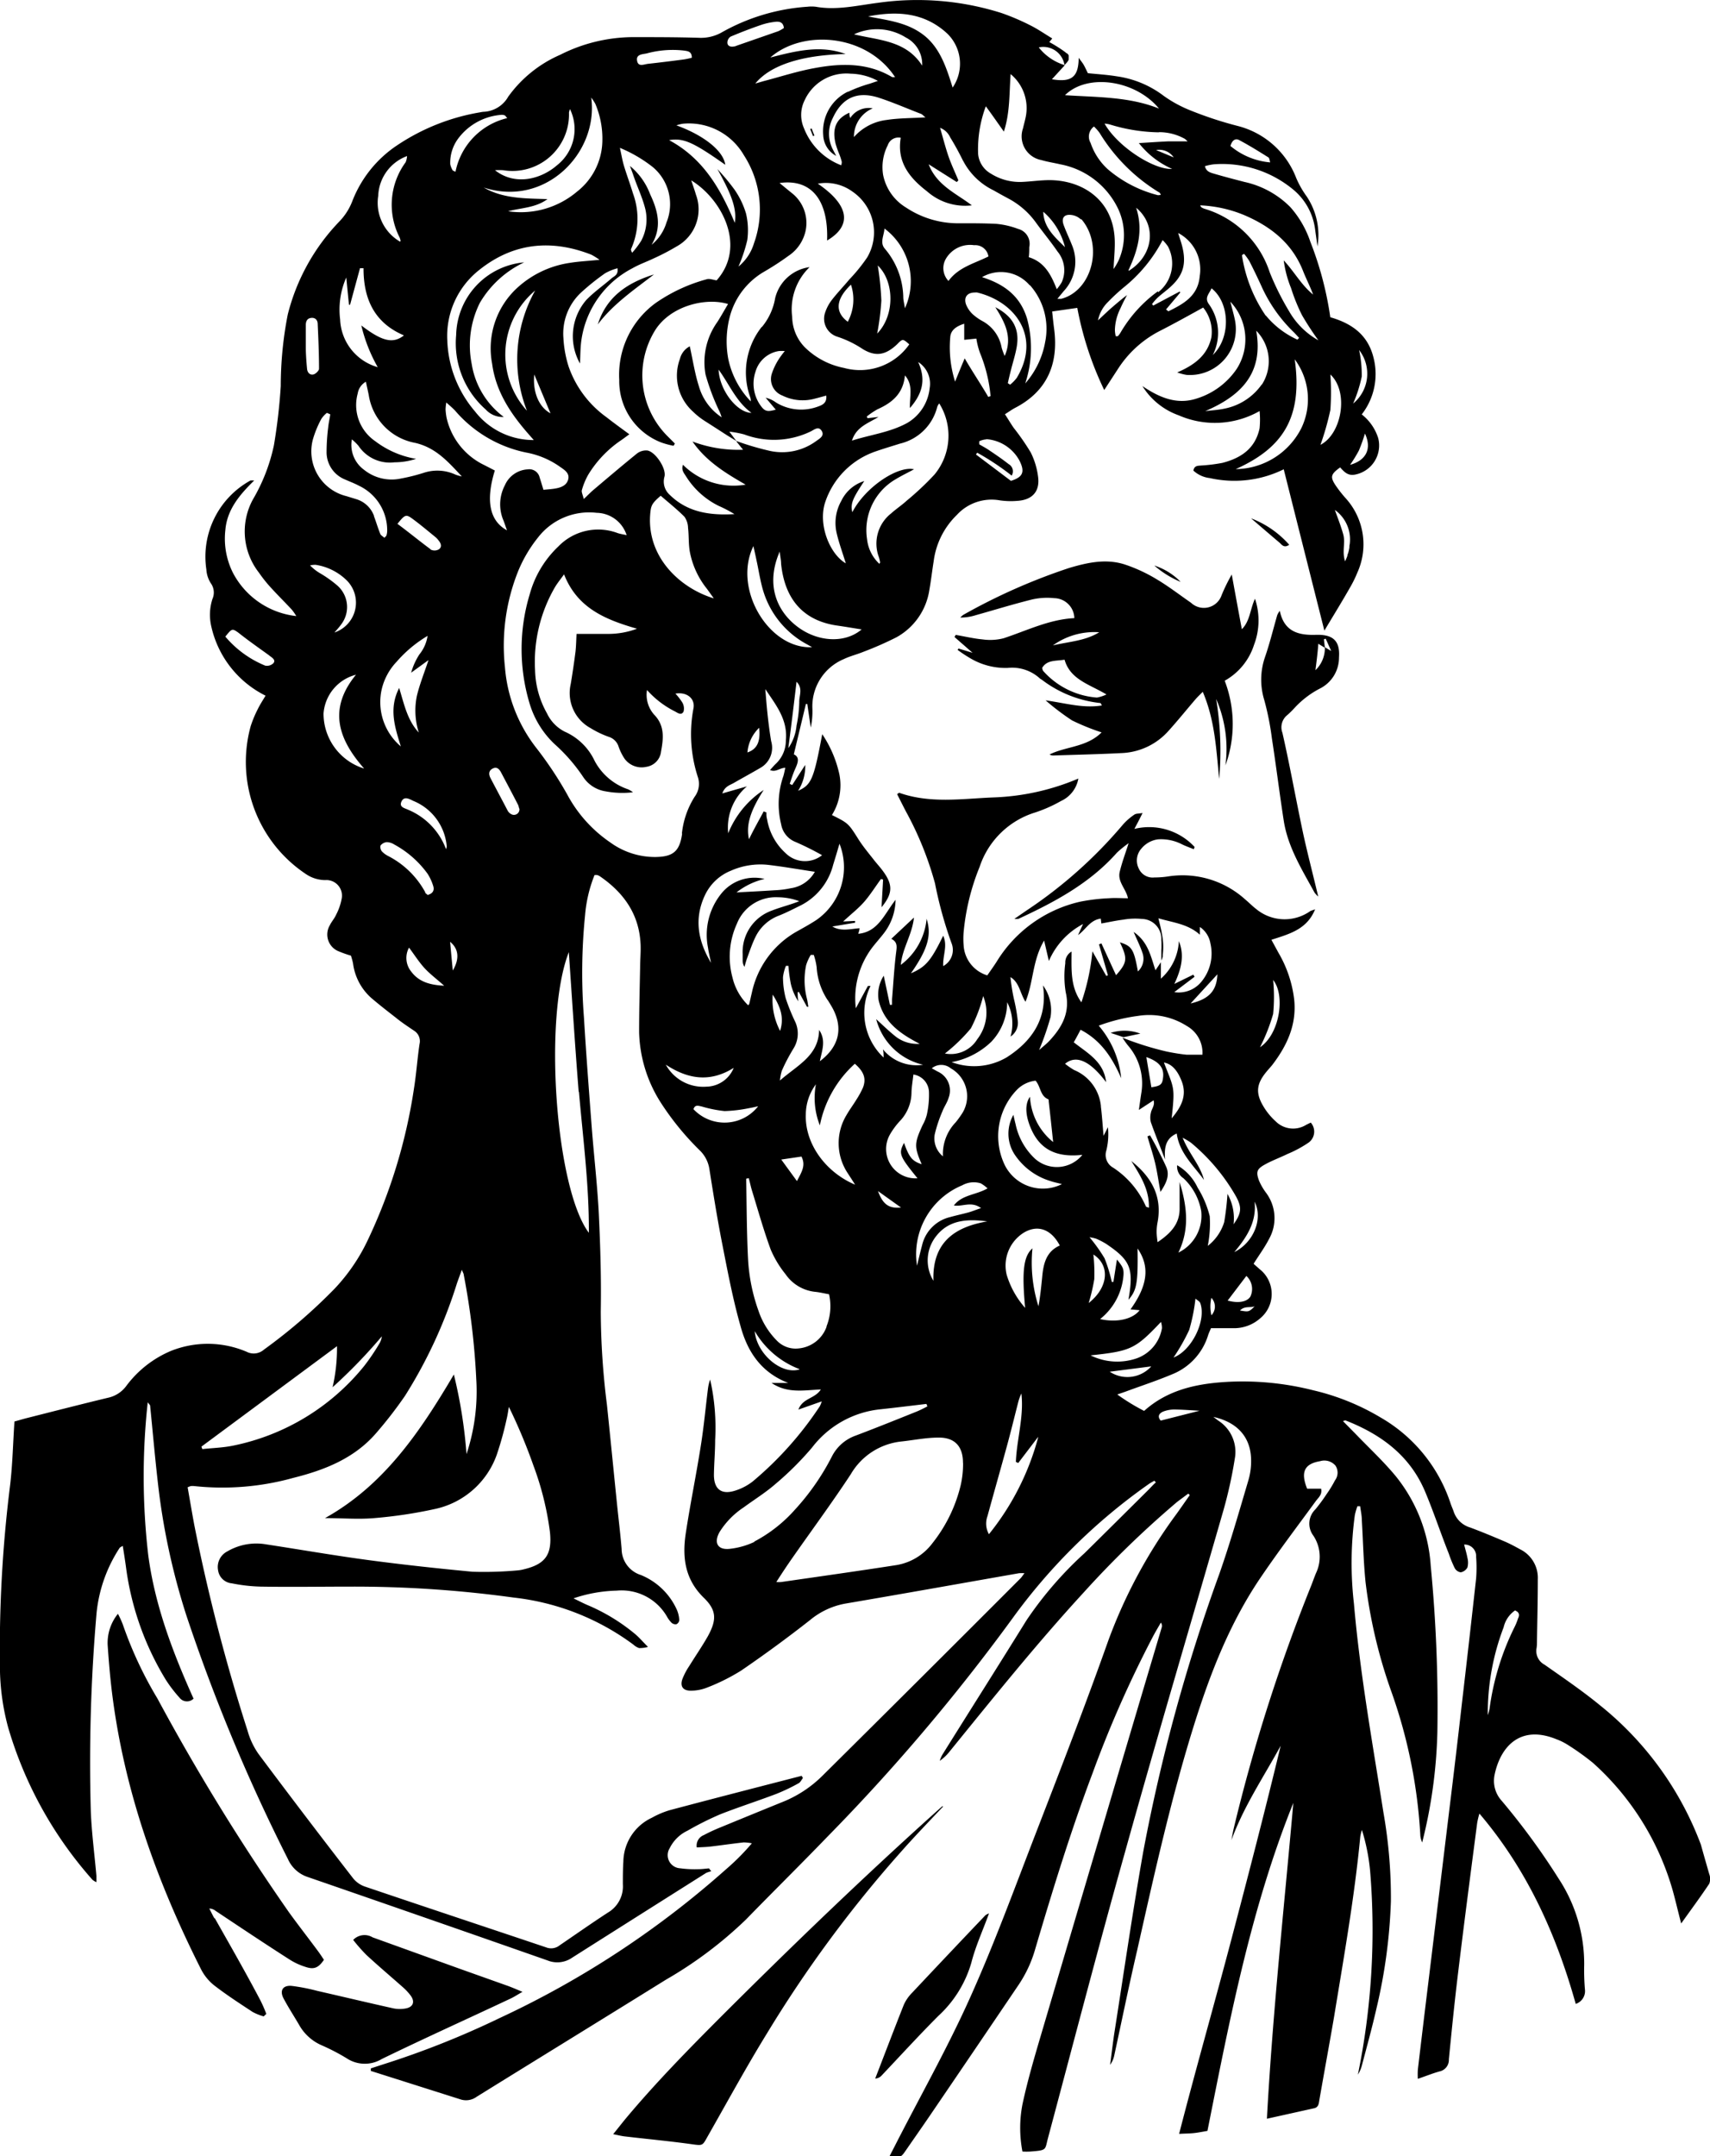 <svg xmlns="http://www.w3.org/2000/svg" viewBox="0 0 208.24 262.49"><title>Asset 7</title><g id="Layer_2" data-name="Layer 2"><g id="Layer_1-2" data-name="Layer 1"><path d="M89.66,53.65Zm118.49,174.5a1.67,1.67,0,0,1,0,1.17c-1.05,1.58-2.18,3.1-3.42,4.84-.39-1.49-.67-2.71-1-3.91A33,33,0,0,0,194,214.62a30.92,30.92,0,0,0-3.23-2.3,7.34,7.34,0,0,0-1.23-.59c-4.49-1.83-6.84,1-7.53,4.32a3.6,3.6,0,0,0,.86,3.17,85,85,0,0,1,6.95,9.5,18.87,18.87,0,0,1,3.1,10.47,27.62,27.62,0,0,0,.09,3,1.64,1.64,0,0,1-1.12,1.76c-2.38-8.48-5.9-16.32-11.73-23.17a10.41,10.41,0,0,0-.27,1.12c-.78,6-1.57,12-2.3,18.05-.44,3.58-.8,7.17-1.15,10.75a1.43,1.43,0,0,1-1.14,1.47c-.83.23-1.63.56-2.64.9a9.76,9.76,0,0,1,0-1.1q.62-5.24,1.26-10.47,1.31-10.74,2.61-21.47.77-6.26,1.48-12.51.9-7.69,1.75-15.38a17.34,17.34,0,0,0,0-2.6,1.41,1.41,0,0,0-1.46-1.51c.15.61.31,1.11.4,1.62a2.32,2.32,0,0,1,0,1.17,1.18,1.18,0,0,1-.81.59,1,1,0,0,1-.72-.48,13.71,13.71,0,0,1-.73-1.77c-1-2.51-1.84-5.06-2.88-7.54-1.85-4.42-5.37-7-9.7-8.7,0,0-.09,0-.32.08l1.51,1.53c1.64,1.71,3.39,3.33,4.9,5.15a19.34,19.34,0,0,1,4.28,10.93,180,180,0,0,1,.81,20.24,60.35,60.35,0,0,1-1.85,13.45,2.86,2.86,0,0,1-.22-.78A62.42,62.42,0,0,0,169.46,206a61.25,61.25,0,0,1-3.17-13.42c-.25-2.5-.3-5-.45-7.52,0-.56-.13-1.13-.2-1.69l-.34,0a8.15,8.15,0,0,0-.31,1.07,43.3,43.3,0,0,0-.11,10.79c.74,8.55,2.27,17,3.6,25.47a59.69,59.69,0,0,1,.9,10.77,65.47,65.47,0,0,1-1.75,13c-.53,2.35-1.18,4.68-1.79,7a3.9,3.9,0,0,1-.48,1.09,87.45,87.45,0,0,0,1.49-24.79,24.4,24.4,0,0,0-1-5,5.58,5.58,0,0,0-.2.83c-.7,7.36-2,14.64-3.19,21.93-.58,3.37-1.2,6.73-1.79,10.11-.07.41-.08.85-.58,1l-5.81,1.29c.71-13,2.09-25.69,3.22-38.45-5.17,12.84-7.75,26.36-10.46,39.93-.54.09-1.07.2-1.6.26s-1.08.06-1.85.1c2.06-8,4.3-15.83,6.37-23.69s4.1-15.67,6-23.56c-2.07,3.8-4.51,7.39-6,11.5.08-.42.15-.85.24-1.26a210.18,210.18,0,0,1,9.51-29.82c.18-.47.35-.94.54-1.41a4.65,4.65,0,0,0-.31-4.58,2.42,2.42,0,0,1,.25-3.21,21.63,21.63,0,0,0,1.38-1.88,13.41,13.41,0,0,0,1-1.64,1.56,1.56,0,0,0,.06-1.8,1.79,1.79,0,0,0-1.87-.54c-1.91.32-2.4,1.32-1.58,3.35h1.7c.16.72-.33,1.08-.63,1.49-2.19,3-4.47,6-6.58,9.1-3.87,5.63-6.31,11.91-8.33,18.39-2.78,8.93-4.8,18.06-6.85,27.18-1,4.27-1.87,8.56-2.8,12.84a3,3,0,0,1-.5,1.14c.19-1.44.35-2.88.58-4.31,1.13-7.21,2.18-14.44,3.45-21.63a214.71,214.71,0,0,1,9.24-33.75c1.33-3.78,2.43-7.64,3.57-11.49a8.23,8.23,0,0,0,.32-2.7c-.12-2.61-1.73-4.37-4.59-5l.61.46a4.52,4.52,0,0,1,2,4.63,54,54,0,0,1-1.38,6.27c-4,13.89-8.12,27.74-12,41.66-3.24,11.54-6.26,23.15-9.36,34.74-.4,1.48-.08,1.51-2.12,1.67a7.65,7.65,0,0,1-1,0,15.14,15.14,0,0,1,0-5.73c.59-2.76,1.38-5.48,2.18-8.19q7.36-24.93,14.77-49.84a.69.69,0,0,0-.09-.63c-.32.55-.64,1.09-.94,1.65a137.76,137.76,0,0,0-7.36,16.63c-2.66,7.05-4.87,14.24-7,21.45a15.31,15.31,0,0,1-2,4.33q-5.45,8.06-10.92,16.09c-.93,1.36-1.87,2.7-2.81,4.06-.64.93-.64.93-2,.72l.63-1.22c3.06-6,6.36-11.82,9.11-17.93,3-6.65,5.5-13.52,8.13-20.32,3-7.75,6-15.5,8.77-23.31a61.6,61.6,0,0,1,8.28-15.36c.55-.76,1.08-1.54,1.63-2.31l-.19-.18c-.45.34-.9.67-1.34,1A119.4,119.4,0,0,0,132,193.83c-5.72,6.22-11,12.8-16.34,19.37a5.42,5.42,0,0,1-1.22,1.16,3.6,3.6,0,0,1,.32-.75c3.41-5.46,6.86-10.9,10.25-16.37a45.05,45.05,0,0,1,7.06-8.16c2.57-2.53,5.13-5.08,7.69-7.62.34-.33.64-.69,1-1l-.19-.2c-.21.13-.44.24-.64.38A70.53,70.53,0,0,0,123.31,197a238.74,238.74,0,0,1-22.57,26.62c-3.27,3.39-6.62,6.69-9.9,10.06A49.77,49.77,0,0,1,81.1,241c-7.68,4.77-15.38,9.5-23.06,14.26a2.18,2.18,0,0,1-1.94.32l-10.94-3.47v-.31l1.44-.47a106.94,106.94,0,0,0,14.23-5.65,113.29,113.29,0,0,0,27.61-18.14,28.08,28.08,0,0,0,3.12-3.14,5.4,5.4,0,0,0-1-.11c-1.36.15-2.71.35-4.07.51-.53.06-1.07.07-1.64.1a1.37,1.37,0,0,1,.86-1.5,21,21,0,0,1,2-.93q3.74-1.54,7.48-3.06a14.53,14.53,0,0,0,4.91-3.18q12.11-12,24.17-24.08c.15-.15.26-.34.49-.63a4.4,4.4,0,0,0-.67,0c-7.06,1.24-14.11,2.5-21.16,3.7a9.3,9.3,0,0,0-4.28,2q-4.09,3.21-8.39,6.15a24.35,24.35,0,0,1-4.15,2.07,5.39,5.39,0,0,1-2,.38c-.94,0-1.33-.54-1-1.44a8.14,8.14,0,0,1,.83-1.57c.74-1.2,1.55-2.37,2.25-3.6,1.1-2,1.1-3.17-.49-4.71-2.3-2.24-2.63-4.92-2.19-7.83.54-3.56,1.27-7.09,1.83-10.65.37-2.3.58-4.62.87-6.93a5.32,5.32,0,0,1,.27-1.15,26.75,26.75,0,0,1,.61,7.35c0,1.42-.13,2.83-.15,4.25,0,1.73.89,2.45,2.54,1.94a6.79,6.79,0,0,0,2.17-1.12,42.23,42.23,0,0,0,8.18-9.16,3.3,3.3,0,0,0,.24-.6l-2.84,1c.52-1.42,2-1.3,2.73-2.45-2.09.09-4.06.51-6-.79H96c-3.39-1.3-5-3.91-5.82-6.92-.92-3.23-1.55-6.56-2.2-9.87-.61-3.08-1.11-6.2-1.6-9.3a4,4,0,0,0-1.19-2.25,33.67,33.67,0,0,1-4.67-5.71,16.65,16.65,0,0,1-2.69-8.65c0-2.61.07-5.21.12-7.81,0-1,.1-1.92.06-2.87-.16-3.63-2-6.26-4.91-8.27a1.35,1.35,0,0,0-.36-.18,1.18,1.18,0,0,0-.34,0,16.81,16.81,0,0,0-1.15,4.87,70,70,0,0,0-.14,12.45c.27,4.46.61,8.92.95,13.38.27,3.51.68,7,.86,10.51.19,4,.31,7.94.24,11.91A93,93,0,0,0,73.91,171c.41,3.91.79,7.81,1.19,11.72.2,2,.44,3.9.6,5.85a3.34,3.34,0,0,0,2.35,3.17,8.21,8.21,0,0,1,4.35,4.17,3.65,3.65,0,0,1,.32,1.31.62.62,0,0,1-.35.51.73.73,0,0,1-.59-.18,3.42,3.42,0,0,1-.57-.77,6.38,6.38,0,0,0-6.12-3.14,17.56,17.56,0,0,0-5.25.94c.74.36,1.2.6,1.69.81a23.07,23.07,0,0,1,5.82,3.54c.48.4.89.89,1.56,1.56a3.58,3.58,0,0,1-1.09.14,2,2,0,0,1-.69-.42,30.05,30.05,0,0,0-14.61-5.73,142.09,142.09,0,0,0-19.66-1.33c-3.7,0-7.4.06-11.1,0a20,20,0,0,1-3.53-.4,1.85,1.85,0,0,1-1.67-1.57,2.13,2.13,0,0,1,1.11-2.31,7,7,0,0,1,4.76-.86c4.19.64,8.37,1.37,12.58,1.93s8.33,1,12.52,1.4a45.39,45.39,0,0,0,5.46-.16,4.58,4.58,0,0,0,.81-.14c2.64-.63,3.45-1.81,3.17-4.53a36.21,36.21,0,0,0-2-8.07,66.9,66.9,0,0,0-3-7.17c-.09.49-.15,1-.27,1.47a40.37,40.37,0,0,1-1.2,4.34,10.27,10.27,0,0,1-7.62,6.64,55.88,55.88,0,0,1-7.3,1.09c-1.93.17-3.89,0-6,0,7.17-4,11.54-10.45,15.69-17.48a58.67,58.67,0,0,1,1.54,9.69A24.16,24.16,0,0,0,58,167.94a89.74,89.74,0,0,0-1.53-12.77c0-.12-.09-.23-.23-.59-.25.7-.44,1.2-.61,1.7a58,58,0,0,1-6.3,13.63,50.46,50.46,0,0,1-3.6,4.64c-2.63,3-6.22,4.42-10,5.36a32.17,32.17,0,0,1-12.08,1,2.84,2.84,0,0,0-.41,0,2.54,2.54,0,0,0-.39.15c.27,1.53.53,3.09.82,4.64a225.21,225.21,0,0,0,6.48,25,9.25,9.25,0,0,0,1.33,2.82q5.7,7.63,11.53,15.15a3.16,3.16,0,0,0,1.44,1c7.35,2.49,14.71,4.93,22.06,7.4a1.65,1.65,0,0,0,1.64-.25c2-1.36,3.9-2.7,5.9-4a3.69,3.69,0,0,0,1.8-3.44c0-.92,0-1.83.06-2.74a6,6,0,0,1,3.47-5.35,10.75,10.75,0,0,1,2.13-.91c5.37-1.43,10.75-2.81,16.13-4.2,0,.09.1.18.14.27-.17.21-.3.52-.53.64a23,23,0,0,1-2.7,1.29c-2.26.86-4.57,1.6-6.82,2.48a37.83,37.83,0,0,0-4,2A4.63,4.63,0,0,0,81.55,225a1.6,1.6,0,0,0,1.28,2.44,13.16,13.16,0,0,0,2.18.11c.44,0,.89-.06,1.33-.1.09.12.18.24.28.35A4,4,0,0,0,86,228q-8.16,5.15-16.32,10.32a3.17,3.17,0,0,1-3,.34q-14.58-5.11-29.21-10.16a4,4,0,0,1-2.41-2.19A219.54,219.54,0,0,1,22.7,196.67a82.63,82.63,0,0,1-3.49-16.3c-.35-3.08-.62-6.17-.93-9.26,0-.06-.08-.11-.29-.4a83.08,83.08,0,0,0,.06,18.59c.81,6.15,3,11.88,5.52,17.49a1.14,1.14,0,0,1-1.72-.13,16.41,16.41,0,0,1-1.66-2.17,35.07,35.07,0,0,1-4.81-13.43c-.12-.93-.27-1.86-.43-2.87-.19.12-.33.16-.39.26a17.66,17.66,0,0,0-2.8,7.91,210.63,210.63,0,0,0-.7,24.22c.11,2.6.45,5.18.68,7.77,0,.23,0,.45,0,.78a2.14,2.14,0,0,1-.48-.29A48.34,48.34,0,0,1,1,210.32,28.62,28.62,0,0,1,0,203.55a161.24,161.24,0,0,1,1.24-22.82c.29-2.49.34-5,.52-7.68.45-.12,1-.29,1.56-.43,3.28-.83,6.55-1.67,9.83-2.46a3.73,3.73,0,0,0,2.23-1.44,13.12,13.12,0,0,1,5.43-4.26,12.07,12.07,0,0,1,9.22.1,1.88,1.88,0,0,0,2.11-.26,65.91,65.91,0,0,0,8.6-7.41,22.73,22.73,0,0,0,3.95-5.72,65.6,65.6,0,0,0,5.72-18.64c.29-1.8.41-3.63.68-5.43a1.5,1.5,0,0,0-.69-1.64c-.75-.51-1.5-1-2.22-1.59-1-.78-2-1.55-3-2.41A6.78,6.78,0,0,1,43,117.34c-.06-.35-.17-.7-.26-1a13.67,13.67,0,0,1-1.45-.51,2.2,2.2,0,0,1-1.13-3.18c.21-.45.57-.83.77-1.29a6.91,6.91,0,0,0,.67-1.91,1.9,1.9,0,0,0-2-2.31,4.22,4.22,0,0,1-2.31-.71,16.39,16.39,0,0,1-6.77-18,13.57,13.57,0,0,1,.82-2c.29-.61.67-1.19,1-1.74a12.43,12.43,0,0,1-6.6-8.39,6.26,6.26,0,0,1,.13-3.38,1.93,1.93,0,0,0-.2-1.92,3.51,3.51,0,0,1-.54-1.67,10.58,10.58,0,0,1,5.38-10.84c.06,0,.16,0,.45,0-1.8,1.76-3.32,3.56-3.52,6.07a9.28,9.28,0,0,0,.93,5.18A9.93,9.93,0,0,0,36.08,75a6.51,6.51,0,0,0-.55-.79c-.84-.9-1.72-1.77-2.55-2.68a16.77,16.77,0,0,1-1.45-1.82,8.13,8.13,0,0,1-.73-8.91,22,22,0,0,0,2.56-6.61A69.4,69.4,0,0,0,34.19,47a45.33,45.33,0,0,1,.85-8.7A25.14,25.14,0,0,1,41.29,27a7.35,7.35,0,0,0,1.61-2.5,14.4,14.4,0,0,1,5.49-6.83,25.83,25.83,0,0,1,10.1-4,2.76,2.76,0,0,1,.4-.06,3.62,3.62,0,0,0,3-1.84,15.29,15.29,0,0,1,6.33-5.1A19.81,19.81,0,0,1,77,4.52c2.69,0,5.39,0,8.08.08A5.14,5.14,0,0,0,87.79,4,24.57,24.57,0,0,1,98.33.82a4.42,4.42,0,0,1,1,0c2.58.46,5.08-.16,7.61-.48a34,34,0,0,1,15,1.24,28,28,0,0,1,3.52,1.5c.93.46,1.78,1.06,2.68,1.6-.16.2-.25.32-.36.44a17.21,17.21,0,0,1,1.88,1.18l.15.12.06.06.06,0,.08.08,0,0,.07.08v0a.47.47,0,0,1,.06.09h0a.36.36,0,0,1,0,.09h0a.29.29,0,0,1,0,.09h0a.28.28,0,0,1,0,.09h0a.28.28,0,0,1,0,.09h0l0,.09h0a1,1,0,0,1,0,.1h0l-.06.11h0l-.08.12h0a4.13,4.13,0,0,1-.37.41l0,0a2.61,2.61,0,0,0-3.13-2.15,6.34,6.34,0,0,0,3.13,2.15.13.13,0,0,1,0,.06l0,0L128.1,9.65c2.39.4,3.24-.26,3.26-2.61.3.41.52.67.69,1s.28.57.43.87c1.17.12,2.35.19,3.51.38a12.24,12.24,0,0,1,5.75,2.4,15.43,15.43,0,0,0,3.35,1.8,45.62,45.62,0,0,0,5.66,1.85,10.36,10.36,0,0,1,7.1,6.33,11.43,11.43,0,0,0,1.28,2.25A8.48,8.48,0,0,1,160.44,30c-.11-.82-.2-1.42-.28-2A7.54,7.54,0,0,0,157.39,23,13.55,13.55,0,0,0,147.84,20a6.47,6.47,0,0,0-1.11.23c.16.67.68.79,1.13.92,1.22.36,2.46.68,3.69,1a11.23,11.23,0,0,1,5.57,3.05,12.22,12.22,0,0,1,2.45,4.23A40.94,40.94,0,0,1,162,38.62c2.54.73,4.53,2.07,5.24,4.83a8,8,0,0,1-1.41,7,5.94,5.94,0,0,1,2,2.87A3.61,3.61,0,0,1,165,57.78c-.87.17-1.33-.36-1.8-.88-1.12.81-1.23,1.14-.6,2.12a15,15,0,0,0,1.26,1.62,8.35,8.35,0,0,1,1.43,9.08,13.67,13.67,0,0,1-.84,1.72c-1,1.76-2.08,3.51-3.17,5.33-1.65-6.54-3.28-13-4.95-19.64a13.58,13.58,0,0,1-9,1.07,3.53,3.53,0,0,1-2-.91c.11-.63.55-.58.95-.62a20,20,0,0,0,2.58-.32c2.25-.58,4-1.73,4.53-4.21a11.08,11.08,0,0,0,0-2.1,11,11,0,0,1-9.85.52A8.6,8.6,0,0,1,139.12,47c2,1.35,4.16,2.33,6.63,1.51a9.16,9.16,0,0,0,4.86-3.61,6.66,6.66,0,0,0-.78-8.17c.2.8.39,1.44.53,2.1a5.59,5.59,0,0,1-5.85,6.81,6.32,6.32,0,0,1-1.15-.3c2.13-.92,3.69-2.1,4.16-4.28a4.7,4.7,0,0,0-1-3.62c-1.81,1-3.61,2-5.42,2.92a13.23,13.23,0,0,0-5,4.62l-1.63,2.5a39.92,39.92,0,0,1-3.28-10l-3.06.44c.08.77.15,1.44.24,2.12.59,4.42-1,7.66-4.71,9.59-.39.2-.76.47-1.28.8.4.61.71,1.14,1.06,1.65a28.71,28.71,0,0,1,2.08,3,9.11,9.11,0,0,1,.9,3c.22,1.75-.71,2.77-2.49,2.89a9.42,9.42,0,0,1-2.19-.06,5.73,5.73,0,0,0-5.22,1.78,9.53,9.53,0,0,0-2.82,5.64c-.19,1.17-.32,2.35-.53,3.52a7.92,7.92,0,0,1-4,5.73,40.75,40.75,0,0,1-4,1.76c-.8.33-1.66.53-2.44.91a6.24,6.24,0,0,0-3.8,6,9.19,9.19,0,0,1-.2,2.32l-.42-2.87-.17,0-1.47,6.13c.74.35.51,1,.19,1.72s-.47,1.24-.69,1.87l.3.15,1.59-2.45a5.58,5.58,0,0,1-.87,3.15c1.62-.72,1.91-1.41,2.94-6.89a14.16,14.16,0,0,1,2.09,4.9,6.85,6.85,0,0,1-.91,4.94c2,1,2,1,3.26,3,.54.84,1.19,1.62,1.81,2.41.36.47.77.9,1.12,1.38,1.27,1.7,1.22,2.77-.15,4.44.06-1.08.13-2.23.19-3.37l-.26-.07c-.67.92-1.28,1.89-2,2.73s-1.64,1.54-2.6,2.44l1.45-.07,0,.22-2.77.46c1.06.63,2.14.3,3.31.21,0,.24-.09.43-.15.68,2.42-.24,3.15-2.36,4.54-4.14a6.79,6.79,0,0,1-1.37,4c-.47.62-1,1.2-1.47,1.81a10.24,10.24,0,0,0-2,7.39l1.47-2.71.32,0a7.46,7.46,0,0,0,1.59,8.71c0-.41,0-.62-.08-1a5.27,5.27,0,0,0,4.89,1.88,7.69,7.69,0,0,1-5.71-5.55c.72.65,1.44,1.36,2.23,2a4.27,4.27,0,0,0,3.07,1c-2.49-1.27-4.4-2.7-5-5.29a4.23,4.23,0,0,1,.62-3l.75,3.54h.26c0-.23,0-.45,0-.67.16-1.91.26-3.82.5-5.72.09-.69.18-1.25-.59-1.64l2.76-2.59c-.22,2.09-1.43,3.78-1.6,5.76a7.9,7.9,0,0,0,3.14-5.61c.64,2,.13,3.72-1.91,6.64,1.81-.79,2.42-1.49,3.93-4.58.57,1.25-.07,2.42,0,3.7a2.23,2.23,0,0,0,1-2.83,49.43,49.43,0,0,1-2-7.25,40.33,40.33,0,0,0-3.53-8.73c-.37-.71-.73-1.43-1.08-2.12.18-.12.23-.18.25-.17,3.75,1.33,7.59.73,11.4.57a28.9,28.9,0,0,0,10.42-2.3,3.7,3.7,0,0,1-2.11,2.73,17.37,17.37,0,0,1-3.12,1.39,10.32,10.32,0,0,0-6.79,6.62,27.91,27.91,0,0,0-1.95,7.94,10,10,0,0,0,0,1.64,4.07,4.07,0,0,0,2.88,3.64c.38-.55.77-1.09,1.13-1.65a16.09,16.09,0,0,1,10.18-7.32,22.87,22.87,0,0,1,3.52-.42c.72-.06,1.45,0,2.3,0-.24-1.17-1.3-2-1-3.23s.66-2.14,1.08-3.47a12.94,12.94,0,0,0-1.42,1.15c-3.29,3.72-7.56,6-12,8.06a2.63,2.63,0,0,1-.49,0l1.45-1a55.5,55.5,0,0,0,11.73-10.43,7.18,7.18,0,0,1,1.43-1.26c.21-.15.55-.11,1-.2-.35.71-.61,1.22-1,1.94a7.55,7.55,0,0,1,7.33,2.19c0,.1-.07.19-.1.28-.48-.2-1-.38-1.44-.6a5.56,5.56,0,0,0-2.91-.6A3.14,3.14,0,0,0,139,103.3a2.18,2.18,0,0,0-.32,2.44,1.85,1.85,0,0,0,1.9,1.08,11.21,11.21,0,0,0,1.64-.12,11.37,11.37,0,0,1,9.4,2.78c.46.38.87.81,1.34,1.17a5.42,5.42,0,0,0,6.61.26c.11-.06.23-.08.58-.21-1,2.47-3.16,3-5.32,3.71l.86,1.58a14.62,14.62,0,0,1,1.91,5.66c.33,3.06-.85,5.62-2.67,8-.23.28-.48.55-.71.83-1.19,1.44-1.34,2.54-.41,4.13a7.83,7.83,0,0,0,1.54,1.9,3,3,0,0,0,3.67.45c.2-.11.4-.2.6-.3a1.65,1.65,0,0,1-.34,2.49,14.32,14.32,0,0,1-2.51,1.34c-.93.46-1.93.81-2.83,1.33s-1,.88-.61,1.93a7.18,7.18,0,0,0,.82,1.42,5.16,5.16,0,0,1,.38,5.68c-.51,1-1.2,1.93-1.87,3,.31.28.64.57,1,.88a3.84,3.84,0,0,1-.14,5.71,4.81,4.81,0,0,1-3.12,1.25c-1,0-1.91,0-2.93,0-.12.3-.26.57-.35.86a7.49,7.49,0,0,1-4.42,4.77c-1.76.74-3.58,1.34-5.38,2-.34.13-.68.24-1.26.44a25,25,0,0,0,3.27,2c2.77-2.49,6.17-3.27,9.72-3.51a34.92,34.92,0,0,1,10.87,1,28.67,28.67,0,0,1,8.22,3.32A18.9,18.9,0,0,1,176.64,183c.11.34.27.68.38,1a3,3,0,0,0,2,1.95c1.37.51,2.72,1.07,4.06,1.64.67.28,1.32.62,2,1a3.87,3.87,0,0,1,2.19,3.67c0,2.47-.06,4.93-.1,7.4,0,.36,0,.73-.07,1.09a1.89,1.89,0,0,0,1,1.91c2.32,1.63,4.67,3.23,6.82,5a39.46,39.46,0,0,1,12.21,16.9C207.47,225.79,207.82,227,208.15,228.15ZM153.44,127.49c2.37-1.57,3.13-6.28,1.6-8.19a21.27,21.27,0,0,1,0,4.14A22.76,22.76,0,0,1,153.44,127.49Zm9.12-65.41h0c.26.75.56,1.5.8,2.26.08.25.16.5.23.76.26,1-.18,2.07.21,3.23a6.21,6.21,0,0,0,.28-.66c0-.15.09-.3.13-.46s.07-.3.1-.46,0-.3.05-.46a4.42,4.42,0,0,0-1.8-4.21Zm3.27-16.24a16.52,16.52,0,0,1-1.05,3.29,4.7,4.7,0,0,0,.73-6.52A14.39,14.39,0,0,1,165.83,45.84Zm-1.42,10.75c2-.56,2.66-2,1.81-3.81a20.92,20.92,0,0,1-.74,2.07A16.82,16.82,0,0,1,164.41,56.59ZM149.84,17.77a8.69,8.69,0,0,0,4.84,2c-.07-.22-.08-.52-.22-.61-1.18-.74-2.37-1.48-3.6-2.13C150.36,16.8,150,17.19,149.84,17.77Zm-117,62.06C31.54,78.89,30.26,78,29,77c-.73-.51-.76-.49-1.56.5a12.6,12.6,0,0,0,4.85,3.53,1.11,1.11,0,0,0,1-.29C33.62,80.35,33.14,80.06,32.82,79.83ZM46.5,162.68a63.69,63.69,0,0,1-6,6.2,21.24,21.24,0,0,0,.54-5L24.54,176.1c0,.1.07.2.1.31,1.27-.14,2.55-.17,3.79-.43a27.55,27.55,0,0,0,15.92-9.69,26,26,0,0,0,1.91-2.83A2.53,2.53,0,0,0,46.5,162.68Zm99.66-4.06c-.07-.19-.34-.32-.58-.53a22,22,0,0,1-.76,3.81,24.06,24.06,0,0,1-1.91,3.36C145.13,164.42,146.94,160.73,146.16,158.62Zm1.36-.64a4.81,4.81,0,0,0,0,2.14A1.53,1.53,0,0,0,147.52,158Zm4.75-.14a2.16,2.16,0,0,0-.49-2.51l-2.28,3C150.8,158.68,151.85,158.5,152.27,157.84Zm-1.26,1.7c1.07.18,1.07.18,1.78-.51C152.24,159.24,151.57,158.94,151,159.54Zm-.7-7.11c2.35-1.17,3.53-4.05,2.47-6.14C153.05,148.76,151.81,150.64,150.31,152.43ZM115.89,129.3a7.83,7.83,0,0,0,6.72-.59c3.11-2,5-4.77,4.4-8.75a5.09,5.09,0,0,1,.92,3.87,34.47,34.47,0,0,1-1.39,4c.5-.44.9-.75,1.24-1.11,1.56-1.67,2.57-3.47,2-5.93a11.9,11.9,0,0,1-.05-3.53,1.53,1.53,0,0,1,.76-1.42c0,2.18-.17,4.29,1.2,6.18a26.63,26.63,0,0,0,1.34-6.21l1.69,3,.2-.09-1.09-3.76.3-.11c.6,1.3,1.19,2.6,1.78,3.87,1.36-1.54,1.43-2,.47-4,1.46.45,1.71.85,2.19,3.54a2.1,2.1,0,0,0,.54-2.3c-.26-.78-.63-1.51-1.06-2.51,1.76,1.2,2.08,2.94,2.66,4.67l.12-.18.54-.8v0s0,0,0,0v2a6.53,6.53,0,0,0,2.19-4.57c.71,1.73.3,3.39-.55,5.21l2.31-1.13.15.26L143,120.78a3.56,3.56,0,0,0,3.33-1.3,5.37,5.37,0,0,0,1.07-4.63,3,3,0,0,0-1.28-2v.94c-1.47-1.32-3.23-1.46-5.05-2,.17.75.34,1.31.42,1.88a8,8,0,0,1,.11,2.57h0c0,.06,0,.13,0,.19v0a1.21,1.21,0,0,1-.05.18v0a1.15,1.15,0,0,1-.06.17s0,0,0,0l-.07.15,0,.06h0s0,0,0,0c0-.21,0-.43,0-.64s0-.43,0-.65a9.11,9.11,0,0,0,0-1.28,2.41,2.41,0,0,0-2.36-2.55,8.41,8.41,0,0,0-2.29.09c-.89.11-1.78.31-2.65.46l-.07-.59c-1.34.18-1.83,1.36-2.77,2,.2-.44.41-.89.61-1.34a9.19,9.19,0,0,0-4.16,4.5l-.58-2.49c-1.45,2.45-1.28,5.07-2.27,7.45-.68-1.06-.73-2.34-1.83-3a23.92,23.92,0,0,0,.43,2.69,20,20,0,0,1,.45,2.55,2,2,0,0,1-.87,2,5.69,5.69,0,0,0-.41-4.18,7,7,0,0,1-1.93,4.81A9.45,9.45,0,0,1,115.89,129.3Zm29.1-7.14c2.24-.53,3.18-1.54,3.26-3.55Zm-24.76,26.53c-2.49-.33-4.81-.2-6.38,2a4.75,4.75,0,0,0-.18,5.23C113.52,151.33,116.15,149.38,120.23,148.69Zm-4.07-1.94c1-1.32,2.71-1.27,4.1-2.08a4.61,4.61,0,0,0-.82-.61,2.86,2.86,0,0,0-2.25.23,9.09,9.09,0,0,0-5.52,9.79c.25-1,.42-1.75.62-2.49a4.59,4.59,0,0,1,3.39-3.42c.75-.21,1.5-.37,2.25-.57.45-.13.89-.31,1.54-.53C118.27,146.19,117.23,146.93,116.16,146.75Zm-1.09-18.5a3.78,3.78,0,0,0,3.94-1.74,5.28,5.28,0,0,0,.72-5.25,18.41,18.41,0,0,1-1.5,3.93A20.53,20.53,0,0,1,115.07,128.25Zm-1.6,1.8.72.4a2.52,2.52,0,0,1,1.32,3.22c-.16.56-.53,1.05-.74,1.61a16.86,16.86,0,0,0-.94,2.81,2.81,2.81,0,0,0,1,2.68,5.57,5.57,0,0,1,1.55-4.14c.23-.28.45-.58.65-.88a3.9,3.9,0,0,0-1.24-5.69A1.83,1.83,0,0,0,113.47,130.05Zm-1.74,13.39c-2.22-2.74-2.32-3-1.64-4.31.63,1.78,1,2.22,2.15,2.6-.92-2.15-.91-2.54.12-4.78a5.05,5.05,0,0,0,.51-1.26,11.21,11.21,0,0,0,.26-2.69,2.22,2.22,0,0,0-1.9-2.19c-.09.83-.21,1.49-.23,2.15a5.11,5.11,0,0,1-1.28,3.37,9.18,9.18,0,0,0-1.32,1.74A3.57,3.57,0,0,0,111.73,143.44ZM106.92,145c.59,1.62,1.33,2.15,2.8,2Zm-7.08-8a9.07,9.07,0,0,1-.48-5,6.21,6.21,0,0,0-1.23,3.67c-.13,3.49,2.34,7,6,8.55-.36-.58-.68-1.06-1-1.56a6.6,6.6,0,0,1-.06-6.89c.38-.67.85-1.29,1.25-1.95a10.58,10.58,0,0,0,.78-1.44c.4-1.07.12-1.91-1-2.88A13.69,13.69,0,0,0,99.84,137Zm.94-15.26a8.17,8.17,0,0,1-1.33-4,8,8,0,0,0-.35-1.49l-.37,0a5.71,5.71,0,0,0-.56,1.24,9,9,0,0,0,.09,4.07c.09.34.12.7.18,1h-.17l-1-1.82-.13.07c0,.36,0,.73.08,1.1a6.68,6.68,0,0,1-.92-2.16,19.83,19.83,0,0,1-.29-2.17h-.3a5.09,5.09,0,0,0-.36,1.39,10.43,10.43,0,0,0,.33,2.55,23.89,23.89,0,0,0,1.12,2.79,3.43,3.43,0,0,1-.2,3.38c-.52.86-1,1.76-1.39,2.66a5.78,5.78,0,0,0-.23,1.19c2.12-1.87,4.71-3,4.77-6.16.88,1.3.34,2.52.09,3.81,2.34-1.76,2.86-4,1.56-6.44Q101.11,122.23,100.78,121.72Zm-3.19,19.06-2.45.36,1.91,2.62C97.63,142.66,98.16,141.88,97.59,140.78ZM95,125.5c.51-1.62.06-2.89-.9-4.42A8.12,8.12,0,0,0,95,125.5Zm2.59-15.32c-.9.44-1.79.91-2.72,1.28a5.2,5.2,0,0,0-2.87,2.6c-.4.82-.69,1.68-1,2.53-.14.36-.23.74-.34,1.11a1.42,1.42,0,0,1-.22-.71c0-.27,0-.55,0-.82A5.36,5.36,0,0,1,94,110.85c.76-.3,1.55-.52,2.33-.78.35-.11.69-.24,1-.36a7.49,7.49,0,0,0-2.59-.48,5.08,5.08,0,0,0-5,3.22A9.66,9.66,0,0,0,89.2,119a6.91,6.91,0,0,0,1.91,3.38c.08-.1.12-.12.13-.16.11-.44.2-.89.31-1.33a11.24,11.24,0,0,1,5.37-7.43c.84-.47,1.68-.93,2.48-1.45a7.81,7.81,0,0,0,2.83-9.3c-.29,1-.52,1.76-.77,2.57A7.66,7.66,0,0,1,97.59,110.18Zm-9.78-1.36a5.18,5.18,0,0,1,5.3-1.82,8.72,8.72,0,0,0-3.42,1.64c1.66-.09,3.14-.16,4.62-.26a11.61,11.61,0,0,0,2-.25,4,4,0,0,0,2.92-2c-2-.3-3.86-.63-5.74-.85A8.87,8.87,0,0,0,89,106a5.94,5.94,0,0,0-3.13,2.93c-1.38,2.88-.88,5.63.72,8.28-.13-.61-.28-1.22-.37-1.83A8,8,0,0,1,87.81,108.82Zm-.9-36c-.33-.45-.57-.8-.83-1.15A10.23,10.23,0,0,1,84,67.14c-.16-.94-.1-1.91-.21-2.86a2.43,2.43,0,0,0-.44-1.37c-.89-.9-1.89-1.69-2.89-2.56-1,.86-1.16,1.15-1.25,1.94C78.61,67.61,82.64,71.53,86.91,72.84Zm8.23,27.58a10.33,10.33,0,0,1,.26-5.93c.09-.31.15-.62.23-1-.68,0-1.14.59-1.86.27.3-.32.5-.57.73-.78a3.89,3.89,0,0,0,1.2-2.8c.26-2.56-1.23-4.36-2.5-6.27.16,2.14.36,4.25.71,6.34a2.81,2.81,0,0,1-1.35,3.27c-1.06.62-2.15,1.21-3.21,1.82-.47.27-1.08.4-1.39,1.27l3-.86a6.56,6.56,0,0,0-2.28,5.71A11.37,11.37,0,0,1,93,96.17c-1.64,2.56-2.17,4.27-1.79,6C91.77,101,92.4,99.9,93,98.78l.33.12c0,.27,0,.55.08.81a7.15,7.15,0,0,0,2.25,4.14,3.35,3.35,0,0,0,4.45.26,34.7,34.7,0,0,0-3.23-1.61A2.82,2.82,0,0,1,95.14,100.42Zm-2.69-11.8a4.69,4.69,0,0,0-1.43,3C92.19,91.21,92.63,90.28,92.45,88.62ZM97,83c-.31,2.6-.62,5.2-1,8.08a5.76,5.76,0,0,0,1-2.75,15.07,15.07,0,0,0,.33-2.83C97.3,84.69,97.82,83.81,97,83Zm1.88-4.22-.64-.36a11,11,0,0,1-5.26-6.37c-.38-1.21-.56-2.48-.83-3.72-.11-.54-.23-1.07-.4-1.85C89.21,71.66,93.6,79,98.84,78.79Zm6.07-2.15c-1.06-.17-2-.33-2.9-.46-4.24-.57-6.49-3.24-6.93-7.54,0-.43-.1-.85-.17-1.48-1.8,4.15-.25,7.36,2.22,9.19S102.9,78.33,104.91,76.64Zm9.48-27.51s-.09,0-.11.07a1.24,1.24,0,0,0-.19.36A6.12,6.12,0,0,1,109.62,54c-1.05.33-2.1.64-3.12,1a9.82,9.82,0,0,0-6,6.11c-.93,2.76.57,6.37,2.5,7.47-.38-1.25-.84-2.48-1.13-3.75a5.46,5.46,0,0,1,.58-3.85,4.62,4.62,0,0,1,2.8-2.42c-1.48,2.22-1.68,2.76-1.46,3.8,1.61-3.11,5.59-5.69,7.52-5.23-.77.42-1.51.77-2.2,1.19a7.16,7.16,0,0,0-3.52,7.33,4.8,4.8,0,0,0,1.51,3c0-.1.09-.14.08-.18a4.94,4.94,0,0,0-.15-.64,4.67,4.67,0,0,1,1.48-5.32c.61-.55,1.3-1,1.91-1.56a35.1,35.1,0,0,0,3.38-3.18A7.42,7.42,0,0,0,114.39,49.13Zm-21.19-.7a3.41,3.41,0,0,1,1.26.58,5.86,5.86,0,0,0,5.12.49c.52-.18,1.1-.43,1-1.33-.5.13-.93.26-1.35.36a5.57,5.57,0,0,1-4-.37A2.14,2.14,0,0,1,94,45.46a7.89,7.89,0,0,1,.88-1.8,10.88,10.88,0,0,1,.69-.92,4.32,4.32,0,0,0-.74,0A3.53,3.53,0,0,0,92,45.26a4.58,4.58,0,0,0,.74,4.27c.45.57.79.6,1.73.34Zm-.45-8.62a7.47,7.47,0,0,0,1.61-3.52,5,5,0,0,1,4.19-3.76,7.14,7.14,0,0,0-2.12,6.06A5.41,5.41,0,0,0,98,42.27a9.35,9.35,0,0,0,4.78,2.52,7.31,7.31,0,0,0,7.95-2.87c-.8-.7-.8-.7-1.49,0-1.4,1.32-2.6,1.53-4.17.58A12.75,12.75,0,0,0,102,41a2.29,2.29,0,0,1-1.52-2.94,5.21,5.21,0,0,1,.83-1.56c.67-.86,1.43-1.65,2.13-2.49a20.76,20.76,0,0,0,2.15-2.65,6,6,0,0,0-1.73-8,5.5,5.5,0,0,0-4.27-1c3.82,2.6,4.23,5.09,1.13,6.92.18-4.88-1.88-7.55-5.79-7,.61.5,1,.82,1.43,1.17a4.63,4.63,0,0,1,1.75,4.62A4.92,4.92,0,0,1,96,31.16c-1,.73-2,1.37-3.09,2a9,9,0,0,0-3.95,5.08,11.84,11.84,0,0,0-.28,5.42,10.55,10.55,0,0,0,2.74,5.2,1.16,1.16,0,0,0-.07-.53A8.93,8.93,0,0,1,92.75,39.81ZM87.51,45c.1,2.48,2.23,5.24,4,5.26C89.65,48.9,88.84,46.82,87.51,45Zm15.74-33.81a17.07,17.07,0,0,1,2.66-1l1-.34a7.28,7.28,0,0,0-3.34-.88A5.57,5.57,0,0,0,98,12.18a4,4,0,0,0-.09,3.44,7.88,7.88,0,0,0,4.53,4.5,1.4,1.4,0,0,0,.07-.41,6.89,6.89,0,0,0-.29-.91,12.4,12.4,0,0,1-.46-1.29c-.46-1.9.08-3.09,1.68-3.79,0,.18,0,.35.1.65a2.67,2.67,0,0,1,2.74-1.18,3.75,3.75,0,0,0-2.29,3.5,6.31,6.31,0,0,1,4-2.09c1.49-.23,3-.21,4.71-.31-.29-.23-.4-.38-.55-.43-1.75-.67-3.47-1.43-5.25-2-2.58-.78-4.36.08-5.48,2.5a4.18,4.18,0,0,0,0,3.83l.41.79a3,3,0,0,1-1.58-2.52A5.37,5.37,0,0,1,103.25,11.16Zm7.56,38.51c-.07-1.46.46-2.76-.61-4-.21,2.25-1.59,3.34-3.35,4.13a9.28,9.28,0,0,0-1.3.88l.09.2,1.34-.15c-1.26.77-2.71,1.21-3.23,2.88,2.25-.72,4.64-1,6.73-2.15a5.56,5.56,0,0,0,2.73-4.22,3.14,3.14,0,0,0-1.4-3.2C112.8,46.23,112.33,47.93,110.81,49.67Zm-3.1-21.85c-.09.94-.6,1.72.08,2.47A9.4,9.4,0,0,1,110,36.18c0,.37.11.73.2,1.35A8,8,0,0,0,107.71,27.82Zm-.38,8.76a32.57,32.57,0,0,1-.51,4c2.2-2.26,2.08-6.39.07-8.29A36.55,36.55,0,0,1,107.33,36.58Zm-3.71-1.95c-1.82,1.74-2,3.31-.38,4.51A5.71,5.71,0,0,0,103.62,34.63Zm11.87-.44c1.22-1.69,3.16-2.14,4.88-3a1.62,1.62,0,0,0-1.74-1.37,3.41,3.41,0,0,0-3.41,1.6A2.26,2.26,0,0,0,115.49,34.19Zm2,9.43c1,1.71,2,3.19,2.86,4.67l.28-.1a18.18,18.18,0,0,0-1.29-5.26,9.05,9.05,0,0,1-.44-1.74l-1.48.15V39.41c-.93.29-1.65.77-1.7,1.64a13.82,13.82,0,0,0,.59,5.41C116.65,45.61,117,44.76,117.48,43.62Zm2.61,9.84a2.3,2.3,0,0,0-.85.23c0,.13,0,.25,0,.37.42.25.85.47,1.25.75.79.53,1.58,1.07,2.33,1.66a1,1,0,0,1,.37,1.4A31.47,31.47,0,0,0,119,55.11l-.15.22,4.26,3.21c1.45-.46,1.73-1.07,1.05-2.44A5,5,0,0,0,120.09,53.46ZM123.82,46c3-5-.19-9.27-4.82-10.39a1.32,1.32,0,0,0-.28,0c-.91,0-1.37.55-1.09,1.42a3.33,3.33,0,0,0,.82,1.22,6.3,6.3,0,0,0,1.23.86,4.61,4.61,0,0,1,2.3,3.22,7.62,7.62,0,0,0,.37,1c1-2.29,0-4.12-1.14-5.93,2.17,1.12,3,2.69,2.59,4.91-.17.94-.47,1.85-.7,2.78-.13.51-.25,1-.37,1.56l.28.18A4.92,4.92,0,0,0,123.82,46Zm1.58-11.26a4.59,4.59,0,0,0-5.81-1c2.74.86,4.69,2.34,5.5,5.11a13.66,13.66,0,0,1-.24,7.83,10.4,10.4,0,0,0,2.43-5.06A8,8,0,0,0,125.4,34.69Zm6.25-8a2,2,0,0,0-1.19-.57c-.9-.11-1.24.39-.92,1.25s.68,1.6,1,2.41a5.25,5.25,0,0,1-1,5.61l-.77.93a2.75,2.75,0,0,0,.49,0C133,35.38,134.43,29.82,131.65,26.64Zm-4.6-.86c.1,1.87,1.43,3,2.64,4.21A8.37,8.37,0,0,0,127.05,25.78Zm14,9.69A4.45,4.45,0,0,0,142.23,30a4.73,4.73,0,0,0-.65-.77A18.19,18.19,0,0,1,136.83,35a24.29,24.29,0,0,0-1.9,1.76A4.33,4.33,0,0,0,133.71,39c.68-.63,1.21-1.15,1.78-1.64s1.17-1,1.76-1.44c-.33.6-.59,1.13-.8,1.61a6.12,6.12,0,0,0-.68,2.65,3.86,3.86,0,0,0,.1.75,1.38,1.38,0,0,0,.2,0l.05,0a2.34,2.34,0,0,0,.33-.43A16.4,16.4,0,0,1,141,35.47Zm-3.61-2.59c3-1.83,3.5-5.54.92-7.69C139.23,28,138.6,30.38,137.43,32.88ZM141,23.76c.1,0,.24,0,.37-.06-.07-.1-.1-.21-.17-.25a21.72,21.72,0,0,1-7.3-7.28,6,6,0,0,0-.68-.77,1.53,1.53,0,0,0-.41,2,7.64,7.64,0,0,0,2.07,3.18A15.07,15.07,0,0,0,141,23.76Zm6.54,11.32c-.23.62-.87,1.1-.38,1.87a6,6,0,0,1,.53,6.27C149.93,41.08,149.77,36.81,147.51,35.08Zm6.62,3.34A10.66,10.66,0,0,0,158,41.35l.2-.22c-.22-.23-.43-.47-.65-.69A18.07,18.07,0,0,1,153.69,35c-.49-1.08-1-2.14-1.54-3.2a7.08,7.08,0,0,0-.65-.9l-.26.16A17.72,17.72,0,0,0,154.13,38.42Zm-.49,8.4a5.27,5.27,0,0,0-.69-6.56c.92,5.22-1.9,7.94-6.21,9.79.8-.1,1.63-.14,2.42-.32A7.25,7.25,0,0,0,153.64,46.82Zm4-3.06c1,7.15-1.52,10.81-7.19,13.35a9.07,9.07,0,0,0,8-5A8.13,8.13,0,0,0,157.68,43.76Zm3.12,10.4c2.62-1.33,3.5-6.45,1.22-8.57a31,31,0,0,1,0,4.31A33.37,33.37,0,0,1,160.8,54.16ZM146.16,25a1.51,1.51,0,0,0,.11.21,1.78,1.78,0,0,0,.36.19,11.94,11.94,0,0,1,8,7.77A33,33,0,0,0,157,37.92a9.42,9.42,0,0,0,3.55,3.51,35.73,35.73,0,0,1-2-3.07,22.41,22.41,0,0,1-1.33-3.29,13.52,13.52,0,0,1-.89-3.37c1.27,1.35,2.14,3,3.58,4.16-.37-1-.85-1.91-1.23-2.88-1.33-3.37-3.92-5.4-7.13-6.78A15.69,15.69,0,0,0,146.16,25Zm-2.68,3.39.26.83c1,3,.26,4.49-1.54,6-.42.35-.86.68-1.26,1.05a6.73,6.73,0,0,0-.65.75l.15.18,3.22-1.71.07.12c-.57.69-1.15,1.37-1.73,2.06l.28.23c1.84-.9,3.62-1.87,3.82-4.29A5,5,0,0,0,143.48,28.37Zm-.55-9.23a2.12,2.12,0,0,0-2.14-.89Zm-1.8-3.05a21.22,21.22,0,0,1-5.92-.94,3.06,3.06,0,0,0-.7-.12c1.66,2.9,6.12,5.67,8.23,5.51a10.53,10.53,0,0,1-4.05-3.14c1.32-.08,2.43-.16,3.55-.21.77,0,1.54,0,2.38,0a2.67,2.67,0,0,0-.34-.31A6.43,6.43,0,0,0,141.13,16.09Zm-11.42-4.52c3.94.26,7.8.17,11.43,1.63C138.31,9.77,132.48,8.87,129.71,11.57Zm-10.6,7.11a3.06,3.06,0,0,0,1.56,2.44,6.59,6.59,0,0,0,3.92,1c1.22-.06,2.46-.26,3.68-.2,3.76.19,7.2,2.49,7.47,7.05.07,1.21-.08,2.42-.13,3.76a7.89,7.89,0,0,0,.59-1,7.57,7.57,0,0,0,0-6.25A9.82,9.82,0,0,0,129.1,20c-.76-.18-1.53-.29-2.27-.51a2.94,2.94,0,0,1-2.25-3.87c.12-.54.28-1.06.37-1.6a5.37,5.37,0,0,0-1.88-5c-.17,2.42-.07,4.68-.82,7-.76-1.06-1.4-2-2.2-3.08A15,15,0,0,0,119.11,18.68Zm-1.82.9c-.49-1-1-1.94-1.58-2.88a2.2,2.2,0,0,0-1.23-1.16c.36,1.24.64,2.34,1,3.4s.82,2,1.23,3l-.2.2L113.09,20c1,2.59,3.36,3.54,5.26,5a7,7,0,0,1-5.45-1.7c-2.11-1.62-3.71-3.55-3.21-6.53a1.37,1.37,0,0,0-1.58.91,5.86,5.86,0,0,0-.57,3.59,6,6,0,0,0,2.8,4,11.44,11.44,0,0,0,6.6,1.91c1.46,0,2.92,0,4.37.07a10,10,0,0,1,2.65.61,1.87,1.87,0,0,1,1.38,2.23c0,.39,0,.79-.06,1.22,1.9.58,2.71,2.1,3.41,3.9a6.87,6.87,0,0,0,.6-.84,3.57,3.57,0,0,0-.5-3.74c-.85-1.24-1.82-2.4-2.7-3.62a9.78,9.78,0,0,0-3.29-2.84c-.6-.32-1.2-.65-1.81-1A8.18,8.18,0,0,1,117.29,19.58ZM105.71,2c2.36.47,4.75.71,6.76,2.26s2.79,4,3.54,6.4a5.13,5.13,0,0,0-.61-6.53C112.61,1.51,109.25,1.3,105.71,2ZM104,4.18c3,.73,6.34.73,8.3,3.81a3.65,3.65,0,0,0-2-3.43A6.61,6.61,0,0,0,104,4.18ZM93.81,7c3.07-.78,6.09-1.57,9.17-.42-5.2.11-9.13,1.3-11,3.59l1-.29c2.07-.54,4.12-1.21,6.22-1.59,3.23-.6,6.46-.68,9.45,1.1.07,0,.21,0,.35,0C105.54,4.13,97.78,3.53,93.81,7ZM88.58,5.19c0,.42.41.56.83.46.13,0,.26-.08.39-.12l5-1.74a4.73,4.73,0,0,0,.66-.38c-.07-.67-.49-.81-1-.76A8.41,8.41,0,0,0,92.79,3c-1.29.44-2.57.93-3.82,1.46A.88.88,0,0,0,88.58,5.19Zm-5.4,9.87a4.62,4.62,0,0,0-.81.2c3.42,1.24,5.74,3.15,5.95,4.8-3.9-2.75-5.08-3.29-6.84-3,4.14,2.22,6.28,5.93,8,10.07.27-1.67-.36-3.41-2.12-6.55a26.23,26.23,0,0,1,2.09,2.51A10.16,10.16,0,0,1,90.85,26,8.82,8.82,0,0,1,91,29.24a18.81,18.81,0,0,1-1.07,3.21,5.8,5.8,0,0,0,1.88-2.81,12.17,12.17,0,0,0-1.23-10.76A7.73,7.73,0,0,0,83.18,15.06Zm-5.6-7.68c.13.82.85.44,1.34.39,1.45-.16,2.89-.34,4.33-.53a9.6,9.6,0,0,0,1-.21c0-.77-.48-.8-.93-.87a12,12,0,0,0-4.59.35C78.23,6.61,77.45,6.61,77.58,7.38ZM75.49,18c.19.86.3,1.53.49,2.17.34,1.13.76,2.24,1.1,3.37a9,9,0,0,1-.24,6.8c0,.06,0,.16.14.43a10.68,10.68,0,0,0,1.1-1.45,5.53,5.53,0,0,0,.44-4.12c-.37-1.36-1-2.65-1.44-4-.13-.35-.25-.69-.37-1a8.21,8.21,0,0,1,2.46,3.44c.94,2,1.48,4,.18,6.16a5.55,5.55,0,0,0,1.81-2.71,5.89,5.89,0,0,0-1.64-6.73A16.83,16.83,0,0,0,75.49,18ZM73.7,33.26a28.56,28.56,0,0,0-3,2.41,6.83,6.83,0,0,0-2.09,5.46,13.93,13.93,0,0,0,.63,3.48,12.73,12.73,0,0,0,4.59,6.16c.89.7,1.81,1.36,2.81,2.1-.43.31-.74.55-1.07.77a13.62,13.62,0,0,0-3.93,4.14,8.38,8.38,0,0,0-.78,1.88c-.07.24.1.55.23,1.09.5-.47.8-.79,1.13-1.07,1.77-1.5,3.54-3,5.35-4.47a1.83,1.83,0,0,1,1.25-.37c1,.15,2.35,2.21,2.1,3.18a2.16,2.16,0,0,0,.66,2.24c2.21,2.17,5,2.49,7.86,2.33a15.37,15.37,0,0,0-1.91-1,9.81,9.81,0,0,1-4-3.62c-.24-.38-.59-.76-.36-1.39A8.71,8.71,0,0,0,90.8,59c-2.46-1.41-4.82-2.86-6.47-5.25a15.82,15.82,0,0,0,6.16,1l-.26-.32-.55-.69h0l0-.05a34,34,0,0,0,4.12,1.21,7,7,0,0,0,5.57-1.19c.41-.3,1.08-.64.69-1.26s-.91-.13-1.35.08a10.29,10.29,0,0,1-8.07.36,12.17,12.17,0,0,0-1.82-.34l.62.83.24.31h0l0,0L88.55,53,87,52l-1.25-.8a8.72,8.72,0,0,1-1.38-1.11,5.87,5.87,0,0,1-1.57-6.4A2.36,2.36,0,0,1,84,42.16c.37,1.67.61,3.29,1.1,4.83a6.74,6.74,0,0,0,2.78,3.81,5.74,5.74,0,0,0-.4-1,27.65,27.65,0,0,1-1.56-4.2,8.41,8.41,0,0,1,1.43-6.39c.45-.7.86-1.44,1.31-2.2-2.77-.84-7.08.25-8.92,3.26A10.46,10.46,0,0,0,81.19,53l1,1c-.06.09-.11.18-.16.27a9.73,9.73,0,0,1-1.52-.41,8,8,0,0,1-5.1-7.61,10.82,10.82,0,0,1,4.46-9.38A20.08,20.08,0,0,1,86.05,34c.35-.12.81.08,1.22.13,3.68-4.15.64-9.89-3.09-12.17.21.64.41,1.18.57,1.74A5.14,5.14,0,0,1,82.4,30a27.18,27.18,0,0,1-2.78,1.45c-.87.42-1.78.73-2.61,1.21a11.71,11.71,0,0,0-6.22,8.83c-.12.88-.11,1.78-.16,2.76a6.76,6.76,0,0,1,.74-7.7c.95-1,2.08-1.77,3.11-2.67.32-.27.84-.41.72-1.22A6.26,6.26,0,0,0,73.7,33.26ZM72,11.88c.91,6.71-5.58,13.4-13.09,10.95,2.4,1.38,5.09,1.32,7.76,1.41-1.45,1.07-3.19,1.05-4.79,1.48a10.59,10.59,0,0,0,8.4-2.4,8,8,0,0,0,3.07-6,10.86,10.86,0,0,0-.85-4.67A6.25,6.25,0,0,0,72,11.88ZM61.28,20.72a8,8,0,0,0-1,0c2.37,1.89,5.53,1.16,7.55-.6a5.59,5.59,0,0,0,1.58-6.84,2.49,2.49,0,0,0-.12.42A6.89,6.89,0,0,1,61.28,20.72ZM54.83,20a2.44,2.44,0,0,0,.31.76l.33.15a8.4,8.4,0,0,1,6.3-6.53c-.19-.21-.23-.31-.3-.33a.94.94,0,0,0-.4-.07,7.23,7.23,0,0,0-5.23,2.83A4.94,4.94,0,0,0,54.83,20Zm-.36,21.45a14,14,0,0,0,3.37,8.63A9,9,0,0,0,65,53.57l-.78-.89c-2.12-2.45-3.85-5.09-4.29-8.4a10,10,0,0,1,3.25-9.41A12.06,12.06,0,0,1,69.4,32c1.1-.18,2.22-.23,3.61-.37A8.23,8.23,0,0,0,72,31c-4.9-1.91-9.52-1.44-13.66,1.88A10.23,10.23,0,0,0,54.47,41.45Zm10.7-6.08a10.18,10.18,0,0,0-1,14.63A17.15,17.15,0,0,1,65.17,35.37Zm1.89,15-2-4.78C64.85,47.8,65.67,49.6,67.06,50.33ZM48.72,29.42s.07-.09.06-.12a2.38,2.38,0,0,0-.11-.38,8.73,8.73,0,0,1,.73-9.17,2.38,2.38,0,0,0,.17-.75,5.37,5.37,0,0,0-3.51,4.83A5.48,5.48,0,0,0,48.72,29.42Zm-7.3,9.47A6.3,6.3,0,0,0,46,44.7,19.28,19.28,0,0,1,44,39.62c2.53,1.94,3.86,2.26,5.19,1.21-3.61-1.53-4.93-4.46-4.92-8.18l-.43,0L42.63,37.1H42.5c-.11-1-.21-2.09-.33-3.32A9.69,9.69,0,0,0,41.42,38.89Zm-3.23,6.69c.27-.08.66-.46.66-.69,0-1.82-.08-3.63-.16-5.44,0-.45-.27-.8-.78-.75s-.67.42-.67.88c0,.81,0,1.63,0,2.71,0,.69.06,1.64.15,2.58C37.42,45.32,37.71,45.7,38.19,45.58ZM39,69.8a14.28,14.28,0,0,1,2.1,1.5A3.48,3.48,0,0,1,41.56,76c-.26.36-.56.7-.84,1a3.83,3.83,0,0,0,1.55-6.3,6.87,6.87,0,0,0-3.83-1.94,2.71,2.71,0,0,0-.68.07A5.62,5.62,0,0,0,39,69.8Zm5.35,23.77c-3.1-3.52-4.47-7.2-1-11.43a5.27,5.27,0,0,0-3.95,4.72A7,7,0,0,0,44.37,93.57Zm1.18-30.76c.27.72.49,1.47.78,2.19.08.19.33.31.5.47.14-.15.23-.21.25-.28a2,2,0,0,0,.09-.54,6,6,0,0,0-3.42-5.51c-.56-.3-1.16-.52-1.74-.78A3.57,3.57,0,0,1,39.77,55a24.88,24.88,0,0,1,.2-3c.05-.52.17-1,.25-1.56l-.41-.18a3.15,3.15,0,0,0-.68.74,12.62,12.62,0,0,0-1,2.4,5.61,5.61,0,0,0,4.06,7l1.17.36A3.32,3.32,0,0,1,45.55,62.81Zm3.29,28.08c-.75-2.39-1.49-4.66-.21-7.14.61,2,1,3.94,2.39,5.43a8.83,8.83,0,0,1-.24-4.44c.34-1.43.9-2.81,1.42-4.38l-2.11,1.53a8,8,0,0,1,1-2.22,4.69,4.69,0,0,0,1-2.26,15.41,15.41,0,0,0-3.77,3.15,7.26,7.26,0,0,0-1.81,3.33A7.06,7.06,0,0,0,48.84,90.89Zm3.6-24a1.08,1.08,0,0,0,1,0c.42-.27.31-.71,0-1.08a2.29,2.29,0,0,0-.36-.4c-.95-.77-1.89-1.57-2.88-2.29-.75-.54-.88-.46-1.78.65C49.8,64.81,51.09,65.87,52.44,66.87Zm-.65,41.76c.05.11.18.18.31.3.59-.16.86-.53.67-1.11a6,6,0,0,0-.68-1.47A12.17,12.17,0,0,0,48,102.8a1.79,1.79,0,0,0-.9-.28,1.11,1.11,0,0,0-.76.41.84.84,0,0,0,.17.72,2.88,2.88,0,0,0,.76.56A10.67,10.67,0,0,1,51.79,108.63ZM54.09,120c-.94-.84-1.74-1.43-2.4-2.15s-1.25-1.65-1.88-2.49a2.63,2.63,0,0,0,.26,2.91C51,119.52,52.33,119.91,54.09,120ZM54.4,103a6.58,6.58,0,0,0-4.09-5.51c-.47-.23-1.1-.6-1.42.09s.41.8.82,1a8.35,8.35,0,0,1,4.61,4.8A1.23,1.23,0,0,0,54.4,103Zm.41,11.61c.1,1.13.2,2.19.33,3.54C56,116.68,55.84,115.49,54.81,114.65ZM56.24,58c-1.64-1.75-3.14-3.49-5.66-4.08a7,7,0,0,1-5.67-5.8c-.1-.53-.22-1-.35-1.65a2,2,0,0,0-1,1.44,5.31,5.31,0,0,0,2.11,5.78,11.3,11.3,0,0,0,5,2.17,8.51,8.51,0,0,1-2.63.42,4.59,4.59,0,0,1-4.38-2,6.16,6.16,0,0,0-.81-.79,3.74,3.74,0,0,0,1.48,3.7,5.37,5.37,0,0,0,4.52,1.06,22.62,22.62,0,0,0,2.78-.7,5.26,5.26,0,0,1,3.86.24A5.57,5.57,0,0,0,56.24,58ZM59,56.63l1.26.65c-1.13,3.65-.65,6.13,1.48,7.28-.2-.54-.34-1-.5-1.37a5,5,0,0,1,.24-4.11,3.22,3.22,0,0,1,2.78-1.94,1.29,1.29,0,0,1,1.46,1c.14.43.27.86.46,1.49.57-.06,1-.08,1.45-.16.7-.12,1.39-.38,1.57-1.13s-.47-1.14-1-1.51a10.34,10.34,0,0,0-4.13-1.74A15.5,15.5,0,0,1,55.43,50c-.3-.32-.63-.6-1.08-1a6.15,6.15,0,0,0-.09.84,7.47,7.47,0,0,0,.12,1A8.43,8.43,0,0,0,59,56.63Zm4.22,41.8A2.79,2.79,0,0,0,63.1,98C62.4,96.64,61.7,95.32,61,94c-.2-.36-.49-.7-1-.44s-.5.71-.27,1.16c.69,1.32,1.4,2.64,2.11,4a1.08,1.08,0,0,0,.49.43A.67.67,0,0,0,63.25,98.43Zm7.25,34.48c-.45-5.66-.81-11.34-1.2-17-3.12,7.94-1.62,28.77,2.44,34.17C71.75,144.31,71,138.63,70.5,132.91Zm12.57-31.43A10.35,10.35,0,0,1,84.59,97,2.62,2.62,0,0,0,85,94.65a16.85,16.85,0,0,1-.56-8.37c.26-1.23-.79-2.08-2.19-1.84a7,7,0,0,1,.84,1.08,1.45,1.45,0,0,1,.15,1.11c-.26.49-.7.17-1,0A11.38,11.38,0,0,1,78.79,84,3.63,3.63,0,0,0,79.66,87c1.32,1.35,1.13,2.92.84,4.49a2.11,2.11,0,0,1-1.78,1.86,2.57,2.57,0,0,1-2.67-1,6.4,6.4,0,0,1-.72-1.46,1.81,1.81,0,0,0-1.2-1.19,11.51,11.51,0,0,1-2.21-1.06,4.86,4.86,0,0,1-2.42-5.36c.22-1.3.41-2.61.58-3.92.08-.71.09-1.43.13-2.19,1.35,0,2.57,0,3.8,0a9.94,9.94,0,0,0,3.56-.63c-3.75-1.09-7.25-2.45-8.88-6.62-.46.64-.84,1.1-1.13,1.6a18.12,18.12,0,0,0-2.4,10.1,11.18,11.18,0,0,0,1.45,5.22,4.77,4.77,0,0,0,2.16,2.23,7.23,7.23,0,0,1,3.64,3.55,7.22,7.22,0,0,0,4.08,3.47,3,3,0,0,1,.59.36,11,11,0,0,1-3.31-.11A4,4,0,0,1,71,94.56a21,21,0,0,0-3.49-4,11.25,11.25,0,0,1-3-4.86,23,23,0,0,1,0-13.36A12.57,12.57,0,0,1,68,66.52a6.74,6.74,0,0,1,7.2-1.63c.31.11.64.15,1.11.26a3.9,3.9,0,0,0-3.65-2.72,7.87,7.87,0,0,0-7.14,3,16.59,16.59,0,0,0-2.42,4.1,24.37,24.37,0,0,0-1.61,11.68A18.3,18.3,0,0,0,65.27,91a45,45,0,0,1,3.79,5.69,16.43,16.43,0,0,0,5.25,5.86,9.25,9.25,0,0,0,5.51,1.78C82,104.3,82.77,103.62,83.07,101.48ZM86,132.29A3.66,3.66,0,0,0,89.35,130c-2.93,1.83-5.62,1.35-8.27-.39A5.19,5.19,0,0,0,86,132.29Zm6.35,2.38c-.44.09-.77.18-1.11.23a17.48,17.48,0,0,1-3,.36,15.33,15.33,0,0,1-2.79-.56c-.4-.08-.81-.26-1,.33A5.2,5.2,0,0,0,92.33,134.67Zm5,32a10.67,10.67,0,0,1-5.44-4.62C92.13,164.8,95.17,167.4,97.36,166.71Zm3.3-5.2a6.59,6.59,0,0,0,.31-3.91c-.57-.1-1.1-.23-1.63-.29a5,5,0,0,1-3.66-2.14,12.67,12.67,0,0,1-1.81-3c-.88-2.39-1.56-4.84-2.31-7.27-.14-.47-.24-1-.37-1.43l-.31.06c.06,3.23.06,6.46.22,9.68a22.06,22.06,0,0,0,1.28,6.41,9.37,9.37,0,0,0,2.29,3.68,3.18,3.18,0,0,0,2.63.89A4,4,0,0,0,100.66,161.51Zm-8.8,26.2a17.51,17.51,0,0,0,4.94-3.87,29.22,29.22,0,0,0,4.52-6.5,5.19,5.19,0,0,1,2.91-2.54c2.43-.92,4.85-1.89,7.26-2.86.49-.19,1-.45,1.44-.68,0-.1-.07-.21-.11-.31-1.85.22-3.7.45-5.56.65a12,12,0,0,0-8.36,4.66,37.41,37.41,0,0,1-4.46,4.44c-1.2,1.05-2.57,1.89-3.86,2.84a9.85,9.85,0,0,0-2.94,3c-.74,1.31-.24,2.22,1.25,2.05A9.45,9.45,0,0,0,91.86,187.71Zm25.42-9.59c0-2-1-3.1-3-3.07-1.49,0-3,.31-4.47.47a8.11,8.11,0,0,0-6.2,4c-2.26,3.43-4.7,6.74-7.06,10.11-.65.93-1.28,1.87-2,3a3.54,3.54,0,0,0,.6,0c4.7-.68,9.4-1.34,14.09-2.07a6.89,6.89,0,0,0,4.33-2.67,18.11,18.11,0,0,0,3.44-7.08A11.76,11.76,0,0,0,117.28,178.12Zm9.14-3.14L124,178.1l-.29-.13c.11-2.78,1-5.51.67-8.33a6.29,6.29,0,0,0-.43,1.24c-.44,1.72-.86,3.44-1.33,5.16-.78,2.85-1.59,5.69-2.37,8.54a2.63,2.63,0,0,0,.18,2.19A31.79,31.79,0,0,0,126.42,175Zm2.63-23.35c-1.07-2-2.74-2.55-4.44-1.48a4.72,4.72,0,0,0-2,5.11,10.75,10.75,0,0,0,2.24,4c-.41-4.42-.21-6.28.89-7.25a17.65,17.65,0,0,0,.73,7.05c.22-1.17.33-2.34.45-3.5C127.05,153.93,127.36,152.38,129.05,151.63Zm2.75-11c-2.73.3-4.93-.36-6.15-3-.76-1.65-.89-3.15-.21-4.07a7.58,7.58,0,0,0,2.82,5.51c-.19-1.8-.36-3.38-.54-4.95,0-.09,0-.24-.06-.26-1-.41-.9-1.53-1.54-2.26a3.76,3.76,0,0,0-2.35,1.19,8.13,8.13,0,0,0-1.38,9.13,5.19,5.19,0,0,0,6.94,2.27c-.52-.14-1-.23-1.39-.37a8,8,0,0,1-4.25-3.06,4.63,4.63,0,0,1-.27-5c.1.44.17.77.26,1.11a8,8,0,0,0,2.37,4.23A4,4,0,0,0,131.8,140.6Zm2.27-5.91c.14,1.11.21,2.23.33,3.59.25-.48.39-.77.53-1.05a8.32,8.32,0,0,1-.19,2.83,1.77,1.77,0,0,0,.83,2.1,10.85,10.85,0,0,1,4,4.75s.14.05.35.13c.07-2.23-1.07-3.95-2.14-5.69,2.44,1.93,3.8,4.3,3.19,7.49a6.32,6.32,0,0,0-.11,1.23,11.13,11.13,0,0,0,.12,1.16c1.64-1.11,2.73-2.28,2.68-4.21,0-1,0-2.07,0-3.11.86,2.83,1.28,5.66-.15,8.59a5,5,0,0,0,2.78-5.06,7.15,7.15,0,0,0-2.17-4,1.69,1.69,0,0,1-.76-1.58,6.19,6.19,0,0,1,2.49,2.72,12.27,12.27,0,0,1,1.48,3.49,14.15,14.15,0,0,1-.24,3.61,5.83,5.83,0,0,0,2-2.89,33.42,33.42,0,0,0,.4-3.44,6.09,6.09,0,0,1,.74,3.7c1-1.39,1-2.08.31-3.37a23.71,23.71,0,0,0-5.51-6.57,8.57,8.57,0,0,0-1-.59c.81,2,2.14,3.33,2.6,5.13-1.29-1.78-3-3.28-3.32-5.65-1.37.61-1.53,1.73-1.42,3.16-.64-1.66-1.22-3.08-1.73-4.53a2.33,2.33,0,0,1,0-1.14c.08-.49.52-.91.33-1.53l-1.79,1.17c.13-.91.21-1.52.31-2.13a7.06,7.06,0,0,0-1.65-5.73c-.22-.27-.42-.57-.62-.86l0-.06a37.38,37.38,0,0,0,5.33,1.67h0l.29.06c.72.14,1.45.26,2.18.33h.05l.59,0h.26c.34,0,.68,0,1,0a3.75,3.75,0,0,0-1.92-3.51,8.53,8.53,0,0,0-5.9-1.22,22,22,0,0,0-4.81,1.19,11.61,11.61,0,0,1,2.74,6.4c-1.06-2.42-2.41-4.58-4.95-5.9-.28.53-.53,1-.83,1.53,1.69,1.33,3.66,2.35,3.94,4.85-1.94-2.57-3.62-3.37-5-2.24a9.06,9.06,0,0,0,1.1.76A5.32,5.32,0,0,1,134.07,134.69Zm8.61,1.48c1.13-1.34,1.94-2.75,1.22-4.57-.51-1.31-1.22-2.08-2.15-2.24C143,132.61,143.1,132.23,142.68,136.17Zm-3.07-7.48c.2,1.23.41,2.45.61,3.68,1.14-.16,1.34-.34,1.43-1.23C141.77,130,141.15,129.23,139.61,128.69Zm-1.93,30.72c2.11-2.92,2.37-5.23.86-7.41.06,4.19-.09,5.09-1.11,6.24.66-3.81.27-4.79-2.71-6.8a9.26,9.26,0,0,0-1.21-.63,5.05,5.05,0,0,0-.82-.18,19.7,19.7,0,0,1,1.83,2.56,18.15,18.15,0,0,1,.88,2.88l.2,0c.14-.9.28-1.8.43-2.73.71.89.83,1.1.8,1.85a7.58,7.58,0,0,1-2.85,5.4c2.05.47,4,0,4.81-1.08Zm-5.11-.76c2.43-1.9,2.65-4.6.59-5.92a20.93,20.93,0,0,1,.11,3A22.47,22.47,0,0,1,132.57,158.65Zm.23,6.35a7.31,7.31,0,0,0,5.61.38,4.72,4.72,0,0,0,3.1-3.68,2.4,2.4,0,0,0-.12-.76C138.25,164.23,137.72,164.48,132.8,165Zm2.35,2a3.91,3.91,0,0,0,5.06-.65Zm10.94,4.75c-1.1-.06-2.09-.14-3.08-.15a3.72,3.72,0,0,0-1.32.24c-.55.22-.76.62-.33,1.11Zm38.45,24.29a3.42,3.42,0,0,0-1.42,2.07,29.3,29.3,0,0,0-1.93,10.7,6.57,6.57,0,0,0,.21-.76,31.9,31.9,0,0,1,3-9.87,7,7,0,0,0,.47-1.14C185.05,196.67,185.05,196.27,184.54,196.08Zm-47.72-69.76Zm-.09,0,.09,0,0,0ZM129.63,8.07Zm7.16,118.2h0l.39-.08,1.69-.36a5.5,5.5,0,0,0-3.62-.09l1.52.51,0,0,.06,0Zm12.35-43.4a14.7,14.7,0,0,1,.09,10.31,15.26,15.26,0,0,0-1.13-8.09,38.65,38.65,0,0,1,.37,9.73c-.36-3.53-.5-7.09-2-10.6-.39.39-.64.63-.86.88-1.1,1.28-2.16,2.6-3.29,3.85a8.06,8.06,0,0,1-5.79,2.73c-2.73.14-5.47.2-8.21.29a.91.91,0,0,1-.51-.12c2-1,4.52-.87,6.34-2.69a27.76,27.76,0,0,1-3.6-1.46,30.07,30.07,0,0,1-3.22-2.44c2.41.33,4.57,1,6.86.62-.1-.16-.14-.29-.18-.29a14.24,14.24,0,0,1-7.15-2.85,1.3,1.3,0,0,1-.23-.15,5,5,0,0,0-3.9-1.28,8.41,8.41,0,0,1-4.46-1.11,17.3,17.3,0,0,1-1.65-1.08l.1-.17,1.72.52-2.19-1.91c0-.09.1-.18.14-.27,1.1.19,2.18.45,3.27.55a6.63,6.63,0,0,0,2.56-.14c2.85-.94,5.56-2.3,8.61-2.45a2.49,2.49,0,0,0-2.43-2.43,8.27,8.27,0,0,0-2.72.16c-2.3.57-4.56,1.27-6.85,1.91a6.13,6.13,0,0,1-1.89.29,2.25,2.25,0,0,1,.37-.33,72.44,72.44,0,0,1,12.87-5.7c2.25-.67,4.55-1.18,6.86-.41a19.24,19.24,0,0,1,3.82,1.78c1.45.86,2.79,1.9,4.18,2.86a2.28,2.28,0,0,0,3.72-.91A20.64,20.64,0,0,1,150,69.94c.4,2.19.8,4.38,1.23,6.66,1-1,1-2.43,1.6-3.71a8.32,8.32,0,0,1-.12,5.62A7.66,7.66,0,0,1,149.14,82.87Zm-20.92-4.3c2-.47,3.95-.55,5.64-1.6A8.64,8.64,0,0,0,128.22,78.57Zm6.57,6c-2.13-1.28-4.45-1.82-5.15-4.26-1.07.18-2.13,0-2.73,1a1.3,1.3,0,0,0,.11.35,9.72,9.72,0,0,0,6.56,3.26A4.57,4.57,0,0,0,134.79,84.52Zm-108.66,149c-.23-.4-.43-.82-.64-1.23a1.31,1.31,0,0,1,.76.28c3,2,6,4,9,5.92a8.1,8.1,0,0,0,2,.92c1,.33,1.54.09,2.2-.88-.24-.35-.48-.73-.75-1.09-1.17-1.58-2.38-3.13-3.53-4.72a265,265,0,0,1-16-26,47.64,47.64,0,0,1-4.21-9,11,11,0,0,0-.6-1.31,5.65,5.65,0,0,0-1.25,3.8c.13,1.91.29,3.82.52,5.72,1.47,11.92,5.43,23,10.82,33.69a6,6,0,0,0,1.6,2c1.51,1.17,3.13,2.22,4.73,3.27a6.71,6.71,0,0,0,1.33.53l.32-.3a16,16,0,0,0-.74-1.69C29.88,240.05,28,236.77,26.13,233.47Zm88.74-13.57-.12-.11-.81.72c-8.9,8-17.52,16.3-26,24.76-4.07,4.08-8.1,8.18-11.79,12.6-.46.56-.9,1.13-1.48,1.84.62.12,1,.23,1.49.28,2.72.32,5.44.57,8.15.95,1.3.18,1.24.16,1.89-1,2.37-4.16,4.66-8.37,7.17-12.45a151.31,151.31,0,0,1,16.32-22.12C111.4,223.53,113.15,221.73,114.87,219.9ZM62.22,243.28c.42-.2.81-.46,1.41-.8-.79-.32-1.28-.54-1.78-.72l-5.93-2.11-10.54-3.8a1.91,1.91,0,0,0-2.37.31A20.53,20.53,0,0,0,44.63,238c1.44,1.33,2.94,2.6,4.41,3.9a6.57,6.57,0,0,1,1,1.08c.51.73.26,1.35-.61,1.52a3.94,3.94,0,0,1-1.49,0c-3.11-.69-6.21-1.43-9.32-2.14a23.58,23.58,0,0,0-3.08-.6c-1.1-.11-1.52.57-1,1.54.6,1.13,1.3,2.19,1.94,3.3A5.77,5.77,0,0,0,39.2,249a25.6,25.6,0,0,1,3,1.56,4,4,0,0,0,4.29.1C51.71,248.12,57,245.74,62.22,243.28ZM156.17,89.21c.91,4,1.65,8.13,2.51,12.19.55,2.53,1.2,5,1.85,7.74a3,3,0,0,1-.45-.48c-1.53-2.8-3.25-5.53-3.75-8.76s-.93-6.69-1.44-10a33.69,33.69,0,0,0-.93-4.68,8.42,8.42,0,0,1,.09-5.23c.58-1.68,1-3.41,1.49-5.11a2.43,2.43,0,0,1,.31-.52c.54,2.61,2.37,3,4.49,2.92h.14c1.93,0,2.72.82,2.58,2.76a4.21,4.21,0,0,1-2.32,3.78,11.17,11.17,0,0,0-3.12,2.39,10.19,10.19,0,0,1-.88.86A1.9,1.9,0,0,0,156.17,89.21Zm4-7.6a3.73,3.73,0,0,0,1.17-2.82l0,0v0l.48.29.29.17-.67-1.5-.22.08.12,1-.05,0h0l-.75-.46C160.47,79.4,160.34,80.42,160.19,81.61Zm1.16-2.82h0ZM118.29,238.93c.51-2,1.37-3.85,2.15-6a2.34,2.34,0,0,0-.43.22q-4.49,4.71-8.94,9.45a5,5,0,0,0-1,1.44c-1.19,3-2.33,6-3.49,9a1.14,1.14,0,0,0,.79-.38c2.29-2.42,4.54-4.88,6.89-7.24A14.11,14.11,0,0,0,118.29,238.93ZM157,66.32a11.8,11.8,0,0,0-4.65-3.22c1.17,1,2.33,2,3.51,3C156.13,66.37,156.41,66.73,157,66.32Zm-16.44,2.52a11.78,11.78,0,0,0,3.22,2A7.83,7.83,0,0,0,140.55,68.84ZM79.64,33.41c-3.2,1-5.78,2.69-6.84,6.08C74.68,37,77.22,35.28,79.64,33.41ZM141.32,145.1c.66-1,1.2-2,.67-3.11-.37-.82-.78-1.62-1.19-2.42-.24-.46-.5-.91-.75-1.36l-.32.13c.31,1.08.67,2.14.93,3.22S141.08,143.81,141.32,145.1ZM59.15,49.85a2.78,2.78,0,0,0,2.2.91,10,10,0,0,1-3.91-6.46,11.59,11.59,0,0,1,1-7.44,12.4,12.4,0,0,1,5.39-4.92,9.08,9.08,0,0,0-8.28,8.85A10.75,10.75,0,0,0,59.15,49.85ZM98.66,15.71l.35.86.17-.07c-.12-.28-.23-.57-.34-.86Z"/></g></g></svg>
